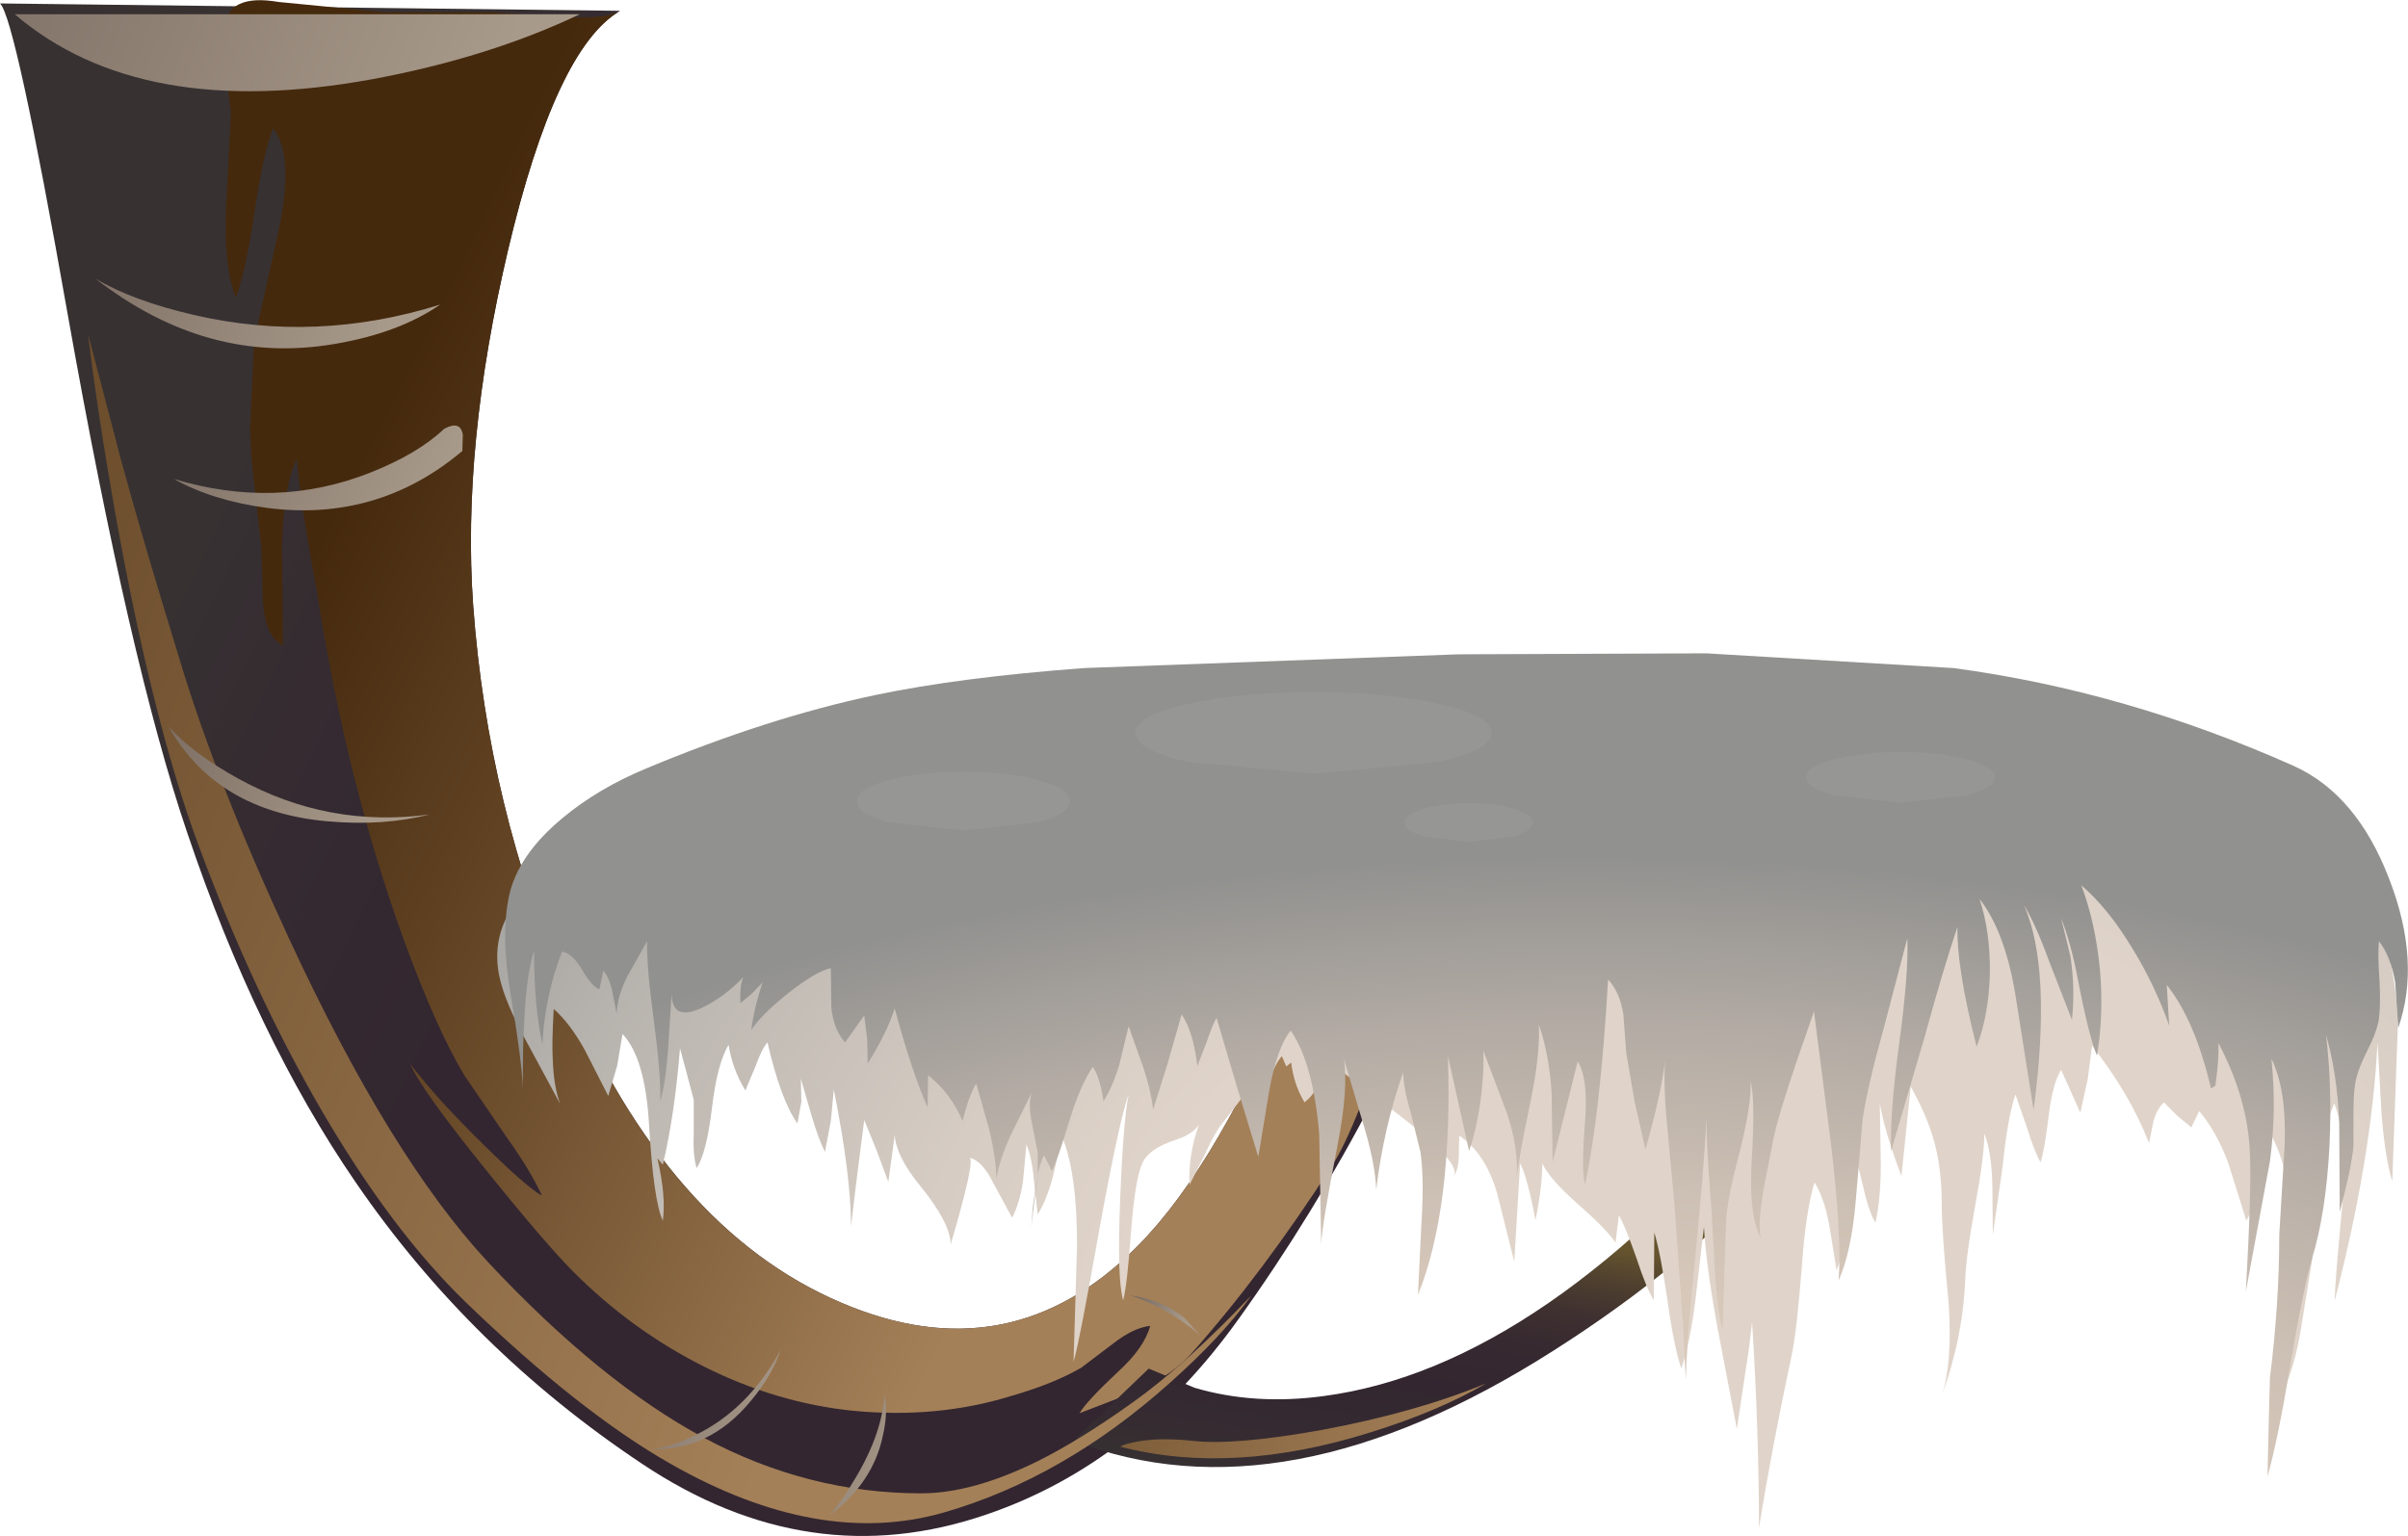 <?xml version="1.0" encoding="UTF-8" standalone="no"?>
<svg xmlns:xlink="http://www.w3.org/1999/xlink" height="156.35px" width="245.05px" xmlns="http://www.w3.org/2000/svg">
  <g transform="matrix(1.0, 0.0, 0.0, 1.0, 0.0, 0.0)">
    <use height="156.0" transform="matrix(1.0, 0.0, 0.0, 1.0, 0.0, 0.35)" width="144.55" xlink:href="#shape0"/>
    <use height="143.85" transform="matrix(1.0, 0.0, 0.0, 1.0, 22.8, 0.0)" width="119.5" xlink:href="#sprite0"/>
    <use height="89.05" transform="matrix(1.0, 0.0, 0.0, 1.0, 50.6, 66.5)" width="194.45" xlink:href="#shape2"/>
    <use height="6.0" transform="matrix(1.0, 0.0, 0.0, 1.0, 87.2, 78.55)" width="21.7" xlink:href="#sprite1"/>
    <use height="8.3" transform="matrix(1.0, 0.0, 0.0, 1.0, 115.55, 70.45)" width="36.25" xlink:href="#sprite2"/>
    <use height="3.95" transform="matrix(1.0, 0.0, 0.0, 1.0, 142.95, 81.75)" width="13.05" xlink:href="#sprite3"/>
    <use height="5.15" transform="matrix(1.0, 0.0, 0.0, 1.0, 183.8, 76.55)" width="19.2" xlink:href="#sprite4"/>
    <use height="121.1" transform="matrix(1.0, 0.0, 0.0, 1.0, 8.95, 33.95)" width="118.4" xlink:href="#sprite5"/>
    <use height="7.1" transform="matrix(1.0, 0.0, 0.0, 1.0, 9.7, 28.35)" width="35.1" xlink:href="#sprite6"/>
    <use height="8.65" transform="matrix(1.0, 0.0, 0.0, 1.0, 17.7, 43.3)" width="29.45" xlink:href="#sprite7"/>
    <use height="9.8" transform="matrix(1.0, 0.0, 0.0, 1.0, 17.15, 73.95)" width="26.55" xlink:href="#sprite8"/>
    <use height="10.1" transform="matrix(1.0, 0.0, 0.0, 1.0, 66.1, 137.4)" width="13.35" xlink:href="#sprite9"/>
    <use height="12.35" transform="matrix(1.0, 0.0, 0.0, 1.0, 84.4, 141.9)" width="5.75" xlink:href="#sprite10"/>
    <use height="4.1" transform="matrix(1.0, 0.0, 0.0, 1.0, 115.05, 131.85)" width="7.1" xlink:href="#sprite11"/>
    <use height="7.85" transform="matrix(1.0, 0.0, 0.0, 1.0, 1.5, 1.45)" width="57.5" xlink:href="#sprite12"/>
    <use height="7.65" transform="matrix(1.0, 0.0, 0.0, 1.0, 114.0, 140.8)" width="37.25" xlink:href="#sprite13"/>
  </g>
  <defs>
    <g id="shape0" transform="matrix(1.0, 0.0, 0.0, 1.0, 0.0, -0.35)">
      <path d="M51.7 25.45 Q47.0 45.4 48.15 61.6 49.65 82.15 57.6 100.7 68.0 125.05 85.5 132.55 102.75 140.0 115.8 126.8 124.15 118.35 132.0 99.05 L144.55 101.95 Q142.95 105.8 139.85 111.75 133.65 123.65 126.05 134.25 115.5 149.0 100.4 154.15 82.35 160.35 65.35 149.0 47.85 137.35 36.2 120.35 26.1 105.65 19.05 84.75 13.2 67.55 6.9 32.05 1.55 1.75 0.0 0.35 L63.1 1.1 Q56.55 4.9 51.7 25.45" fill="url(#gradient0)" fill-rule="evenodd" stroke="none"/>
    </g>
    <linearGradient gradientTransform="matrix(-0.059, -0.028, 0.028, -0.059, 73.8, 66.1)" gradientUnits="userSpaceOnUse" id="gradient0" spreadMethod="pad" x1="-819.2" x2="819.2">
      <stop offset="0.573" stop-color="#332630"/>
      <stop offset="0.839" stop-color="#352b31"/>
      <stop offset="1.0" stop-color="#373132"/>
    </linearGradient>
    <g id="sprite0" transform="matrix(1.0, 0.0, 0.0, 1.0, 0.0, 0.0)">
      <use height="143.85" transform="matrix(1.0, 0.0, 0.0, 1.0, 0.0, 0.0)" width="119.5" xlink:href="#shape1"/>
    </g>
    <g id="shape1" transform="matrix(1.0, 0.0, 0.0, 1.0, 0.0, 0.0)">
      <path d="M40.25 1.15 Q33.75 5.0 28.9 25.45 24.2 45.4 25.35 61.6 26.85 82.15 34.8 100.7 45.2 125.05 62.7 132.55 79.95 140.0 93.0 126.8 101.35 118.35 109.2 99.05 109.0 99.55 115.5 100.25 121.45 101.75 118.6 106.2 117.4 108.05 115.7 112.45 114.0 116.75 112.75 118.65 105.7 129.6 98.5 137.7 96.6 139.85 93.25 141.45 L87.05 143.85 Q87.8 142.6 90.95 139.65 93.65 137.2 94.25 134.95 92.55 135.15 90.55 136.7 L87.25 139.2 Q84.45 140.85 79.9 142.15 72.5 144.4 64.05 143.6 56.15 142.8 48.65 139.0 41.45 135.35 35.6 129.5 32.75 126.65 26.75 119.2 20.0 110.85 18.95 108.3 21.7 111.9 26.4 116.5 30.8 120.85 32.35 121.7 31.2 119.15 28.55 115.45 L24.45 109.45 Q21.6 104.7 18.35 95.8 12.45 79.65 9.4 59.9 7.7 50.9 7.4 46.7 6.0 49.65 5.9 55.9 L6.0 65.7 Q4.2 64.85 3.95 61.2 L3.8 55.75 3.1 49.6 Q2.65 45.8 2.65 43.45 L3.05 34.75 5.5 23.7 Q7.2 15.9 5.0 13.05 3.95 15.7 3.1 21.65 2.2 27.65 1.2 30.3 -0.05 27.2 0.2 21.1 L0.7 11.45 Q-0.15 5.1 0.0 2.9 0.3 -0.7 5.55 0.2 L16.35 1.25 27.25 1.25 33.9 1.7 Q38.7 2.0 40.25 1.15" fill="url(#gradient1)" fill-rule="evenodd" stroke="none"/>
    </g>
    <linearGradient gradientTransform="matrix(-0.051, -0.025, 0.025, -0.051, 55.65, 66.9)" gradientUnits="userSpaceOnUse" id="gradient1" spreadMethod="pad" x1="-819.2" x2="819.2">
      <stop offset="0.0" stop-color="#a48058"/>
      <stop offset="0.561" stop-color="#6c4d2c"/>
      <stop offset="1.0" stop-color="#45290d"/>
    </linearGradient>
    <g id="shape2" transform="matrix(1.0, 0.0, 0.0, 1.0, -50.6, -66.5)">
      <path d="M181.15 118.4 Q171.75 128.8 158.05 137.5 130.65 154.95 109.25 146.65 L116.9 139.3 121.55 141.25 Q127.65 143.05 134.7 142.1 157.3 139.1 181.1 110.15 L181.15 118.4" fill="url(#gradient2)" fill-rule="evenodd" stroke="none"/>
      <path d="M168.1 70.15 L191.8 70.85 Q204.5 71.9 215.2 74.7 223.6 76.9 227.95 78.8 235.0 81.85 238.7 86.4 241.1 89.35 242.65 95.15 244.0 100.3 244.0 104.8 L243.45 120.25 Q242.7 117.8 242.35 113.25 L241.95 106.1 Q241.35 117.9 237.6 132.35 237.55 131.25 238.4 122.25 238.95 116.15 237.55 112.3 236.35 115.05 236.0 120.15 L235.3 128.2 234.05 135.9 Q233.2 140.55 231.45 143.3 231.3 140.5 231.85 136.15 L232.9 128.75 Q233.9 119.75 230.55 114.55 L229.9 119.55 Q229.55 122.65 228.6 124.25 L226.75 118.35 Q225.55 115.15 223.8 113.1 L223.0 114.75 221.55 113.55 220.2 112.2 Q219.5 112.9 219.15 114.1 L218.7 116.35 Q216.75 111.35 212.9 106.45 L212.45 109.9 211.7 113.25 209.75 108.9 Q208.9 110.25 208.5 113.45 208.05 117.2 207.65 118.3 207.0 117.15 206.3 114.85 L205.1 111.4 Q204.3 113.8 203.8 118.7 L202.8 125.7 202.75 120.45 Q202.65 117.25 201.95 115.4 201.9 117.9 201.0 122.75 200.1 127.65 200.0 130.15 199.75 136.2 197.65 141.9 198.7 138.65 198.3 132.6 197.6 125.4 197.6 122.6 197.6 119.15 196.9 116.45 196.2 113.75 194.45 110.6 L193.5 119.7 Q191.75 115.1 191.3 112.3 L191.4 118.45 Q191.4 122.1 190.85 124.45 190.15 123.3 189.55 120.55 188.9 117.7 188.25 116.5 L188.1 123.1 Q187.85 126.85 186.9 129.3 L186.15 124.7 Q185.65 121.95 184.65 120.35 183.75 123.35 183.35 129.1 182.85 135.45 182.35 137.85 180.3 147.45 179.0 155.55 179.0 145.7 178.3 134.55 L178.0 137.15 176.75 145.45 174.8 135.25 Q173.65 129.05 173.4 124.9 L172.55 132.2 Q172.0 136.65 171.1 139.3 170.35 137.1 169.7 132.45 169.0 127.6 168.35 125.45 L168.3 132.35 Q167.55 131.15 166.55 128.1 165.45 124.95 164.75 123.7 L164.4 126.5 Q163.6 125.2 160.45 122.45 157.6 119.9 156.95 118.4 156.95 120.9 156.25 124.2 155.5 120.05 154.7 118.4 L154.1 128.4 152.35 121.45 Q151.15 117.35 148.5 115.6 L148.45 117.85 Q148.4 119.15 147.9 119.75 148.9 118.5 142.45 113.55 L134.5 107.5 Q134.65 108.85 134.25 110.1 133.75 111.45 132.75 112.2 131.65 110.35 131.4 108.15 L130.9 108.55 130.45 107.5 Q129.8 108.2 129.1 110.15 128.4 112.05 127.8 112.75 127.65 111.2 127.75 109.25 L126.2 112.0 124.3 114.45 Q123.5 115.5 122.6 117.55 L121.05 120.6 Q120.9 117.6 122.0 114.5 121.35 115.45 119.7 116.0 116.9 116.9 116.25 118.4 115.5 120.05 115.1 125.4 114.7 130.85 114.3 132.35 113.65 130.15 114.0 121.9 114.3 114.25 114.85 111.4 113.9 114.05 111.9 125.0 109.85 136.6 109.25 138.6 L109.6 126.95 Q109.65 119.65 108.1 115.7 L107.15 119.75 Q106.5 122.2 105.6 123.6 L105.2 120.0 Q105.0 117.75 104.45 116.5 L104.1 120.3 Q103.75 122.5 103.0 123.95 L101.1 120.45 Q99.95 118.1 98.65 117.85 99.3 118.0 96.75 126.65 96.7 124.45 93.6 120.65 91.2 117.7 91.05 115.55 L90.4 120.3 89.25 117.2 87.95 114.0 87.25 119.45 86.6 124.8 Q86.6 119.65 84.85 110.9 L84.55 114.1 83.95 117.25 Q83.3 115.95 82.6 113.6 L81.5 109.8 81.55 112.15 81.15 114.35 Q79.45 111.95 78.1 106.1 77.5 106.8 76.9 108.5 L75.85 111.0 Q74.5 108.75 74.15 106.35 73.0 108.2 72.45 112.8 71.9 117.35 70.9 118.9 70.5 117.65 70.6 115.45 L70.6 111.95 69.9 109.3 69.2 106.7 Q68.65 113.55 67.45 118.55 L66.9 117.9 Q67.8 121.8 67.45 124.25 66.5 122.2 66.05 114.45 65.65 107.65 63.35 105.25 L62.8 108.5 61.9 111.55 59.5 106.85 Q58.0 104.15 56.35 102.7 56.15 106.25 56.25 107.8 56.35 110.65 57.0 112.35 L53.95 106.7 Q51.75 102.75 51.05 100.3 50.0 96.75 51.4 93.7 52.9 90.55 57.15 88.05 59.55 86.65 64.5 84.4 74.15 79.5 86.5 76.45 95.8 74.2 109.3 72.4 124.15 70.45 142.7 70.45 L168.1 70.15" fill="url(#gradient3)" fill-rule="evenodd" stroke="none"/>
      <path d="M173.65 66.5 L198.8 68.0 Q216.35 70.35 233.4 77.95 239.85 80.85 243.15 89.5 246.4 97.9 244.05 104.65 L243.75 100.0 Q243.3 97.35 242.1 95.8 241.95 97.05 242.15 99.85 242.3 102.5 242.05 103.95 241.8 105.2 240.95 106.85 240.05 108.65 239.8 109.7 239.5 110.85 239.5 113.15 L239.5 116.7 Q239.25 119.1 238.1 123.35 L238.05 114.25 Q237.85 109.3 236.7 105.3 237.35 110.6 237.05 116.8 236.7 123.4 235.3 128.05 234.3 131.6 233.05 139.1 231.8 146.6 230.75 150.3 L230.9 143.85 231.0 140.25 Q231.95 132.65 231.95 125.65 L232.5 116.5 Q232.7 110.95 231.15 107.75 231.7 113.0 231.0 118.2 L228.55 131.45 Q229.15 120.75 228.95 117.15 228.7 111.75 225.75 106.15 225.85 107.6 225.45 110.5 L225.0 110.8 Q223.4 103.9 220.5 100.25 L220.75 104.4 Q219.3 100.3 217.1 96.7 214.6 92.5 211.8 90.1 213.25 93.95 213.7 98.7 214.1 103.3 213.4 107.45 212.55 105.45 211.4 99.4 210.7 95.85 209.75 93.45 L210.7 97.35 Q211.2 100.7 210.85 103.8 L208.55 97.9 Q207.15 94.05 205.95 92.1 208.85 98.55 206.95 113.0 L205.2 101.9 Q204.15 94.95 201.45 91.5 202.55 94.85 202.5 99.05 202.4 103.3 201.15 106.55 199.1 98.45 199.2 94.35 197.85 98.3 195.8 105.75 L192.45 117.15 Q192.3 113.5 193.25 106.35 194.25 99.05 194.1 95.5 L191.7 104.65 Q190.1 110.35 189.55 113.9 L188.85 122.25 Q188.4 127.45 187.1 130.35 187.45 125.95 186.35 116.6 L184.6 102.95 Q181.05 113.0 180.5 115.8 L179.45 121.15 Q178.8 125.3 179.25 126.15 177.95 123.8 178.25 118.3 178.65 112.0 178.15 110.05 178.25 112.45 177.05 117.2 175.7 122.25 175.65 124.55 L175.3 135.45 Q174.75 133.3 174.5 129.25 L174.15 122.8 Q173.65 116.85 173.65 113.8 173.45 118.75 172.3 130.2 171.7 135.95 171.55 140.45 L171.3 135.25 170.4 122.6 169.7 115.0 Q169.25 110.6 169.45 107.85 169.15 110.95 167.45 117.0 L166.35 112.15 165.5 107.2 165.2 103.25 Q164.85 101.0 163.65 99.7 162.85 113.35 161.3 120.6 160.9 119.2 161.3 114.2 161.65 109.75 160.55 108.05 L158.0 118.3 157.9 111.2 Q157.65 107.3 156.6 104.3 156.75 107.3 155.75 112.15 154.55 117.85 154.35 119.9 154.55 116.85 153.35 113.3 L150.95 106.95 Q151.05 109.15 150.65 112.2 150.2 115.2 149.5 117.15 L147.35 107.5 Q147.85 123.0 144.3 131.8 L144.65 124.55 Q144.95 120.05 144.55 117.25 L143.55 113.2 Q142.8 110.7 142.8 109.15 140.8 114.8 140.05 121.1 139.95 118.25 138.55 113.8 L136.75 107.75 Q137.25 110.8 136.1 116.65 134.5 124.8 134.45 126.7 L134.25 115.45 Q133.65 108.25 131.35 104.9 129.95 106.6 129.15 111.1 L128.05 117.75 125.9 110.7 123.8 103.6 Q123.35 104.4 122.8 106.05 L121.85 108.5 Q121.45 105.05 120.25 103.25 L118.85 108.15 117.35 112.95 Q117.1 110.9 116.35 108.65 L114.85 104.45 113.9 108.4 Q113.25 110.55 112.3 112.1 111.9 109.5 111.2 108.6 109.9 110.55 108.85 114.0 107.65 118.0 107.05 119.2 L106.25 117.6 Q105.85 118.35 105.6 119.55 L105.6 117.3 105.0 114.25 Q104.6 112.4 105.0 111.2 L102.9 115.45 Q101.7 118.05 101.4 120.0 101.35 117.85 100.7 115.1 L99.35 110.3 Q98.65 111.35 97.95 114.1 96.75 111.25 94.45 109.45 L94.4 112.7 Q92.85 109.3 91.05 102.65 90.2 105.25 88.3 108.25 L88.25 105.8 87.95 103.35 86.0 106.1 Q84.85 104.85 84.6 102.55 L84.55 98.55 Q83.05 98.85 80.2 101.1 77.45 103.3 76.45 104.85 76.75 102.55 77.6 100.0 L76.5 101.15 75.35 102.1 Q75.25 100.35 75.65 99.45 73.75 101.45 71.5 102.55 68.35 104.05 68.35 101.1 L68.0 106.7 Q67.75 110.15 67.2 112.1 67.25 109.35 66.55 103.95 65.8 98.5 65.85 95.8 L63.85 99.35 Q62.8 101.45 62.75 103.15 L62.3 100.85 Q62.0 99.5 61.4 98.8 L61.2 99.7 61.0 100.7 Q60.2 100.4 59.2 98.65 58.25 97.05 57.2 96.85 55.45 101.35 55.2 106.25 54.35 102.6 54.35 96.75 53.55 99.35 53.35 103.9 53.2 106.2 53.2 110.85 53.15 108.2 51.95 101.15 50.95 95.25 51.8 91.2 52.7 87.05 57.2 83.3 60.85 80.25 65.8 78.2 78.15 73.05 89.05 70.75 97.6 68.95 110.3 68.0 L148.4 66.6 173.65 66.5 M105.6 119.55 L104.95 124.85 105.1 122.9 105.6 119.55" fill="url(#gradient4)" fill-rule="evenodd" stroke="none"/>
    </g>
    <linearGradient gradientTransform="matrix(-0.003, 0.018, -0.018, -0.003, 147.2, 139.3)" gradientUnits="userSpaceOnUse" id="gradient2" spreadMethod="pad" x1="-819.2" x2="819.2">
      <stop offset="0.0" stop-color="#66542e"/>
      <stop offset="0.114" stop-color="#4f402f"/>
      <stop offset="0.239" stop-color="#3f3130"/>
      <stop offset="0.38" stop-color="#362930"/>
      <stop offset="0.573" stop-color="#332630"/>
      <stop offset="0.839" stop-color="#352b31"/>
      <stop offset="1.0" stop-color="#373132"/>
    </linearGradient>
    <radialGradient cx="0" cy="0" gradientTransform="matrix(-0.184, 0.0, 0.0, -0.132, 178.95, 138.2)" gradientUnits="userSpaceOnUse" id="gradient3" r="819.2" spreadMethod="pad">
      <stop offset="0.435" stop-color="#e0d4ca"/>
      <stop offset="0.573" stop-color="#d6ccc3"/>
      <stop offset="0.804" stop-color="#bcb7b1"/>
      <stop offset="1.0" stop-color="#a0a09e"/>
    </radialGradient>
    <radialGradient cx="0" cy="0" gradientTransform="matrix(-0.197, 0.0, 0.0, -0.096, 161.15, 165.75)" gradientUnits="userSpaceOnUse" id="gradient4" r="819.2" spreadMethod="pad">
      <stop offset="0.435" stop-color="#d7c8ba"/>
      <stop offset="0.565" stop-color="#cdc0b4"/>
      <stop offset="0.78" stop-color="#b3aba4"/>
      <stop offset="1.0" stop-color="#91918f"/>
    </radialGradient>
    <g id="sprite1" transform="matrix(1.0, 0.0, 0.0, 1.0, 0.0, 0.0)">
      <use height="5.15" transform="matrix(1.13, 0.0, 0.0, 1.165, 0.0, 0.0)" width="19.2" xlink:href="#shape3"/>
    </g>
    <g id="shape3" transform="matrix(1.0, 0.0, 0.0, 1.0, 0.0, 0.0)">
      <path d="M19.2 2.55 Q19.2 3.65 16.4 4.4 L9.6 5.15 2.8 4.4 Q0.0 3.65 0.0 2.55 0.0 1.5 2.8 0.75 5.65 0.0 9.6 0.0 13.55 0.0 16.4 0.75 19.2 1.5 19.2 2.55" fill="#969694" fill-rule="evenodd" stroke="none"/>
    </g>
    <g id="sprite2" transform="matrix(1.0, 0.0, 0.0, 1.0, 0.0, 0.0)">
      <use height="5.15" transform="matrix(1.888, 0.0, 0.0, 1.612, 0.0, 0.0)" width="19.2" xlink:href="#shape3"/>
    </g>
    <g id="sprite3" transform="matrix(1.0, 0.0, 0.0, 1.0, 0.0, 0.0)">
      <use height="5.15" transform="matrix(0.68, 0.0, 0.0, 0.767, 0.0, 0.0)" width="19.2" xlink:href="#shape3"/>
    </g>
    <g id="sprite4" transform="matrix(1.0, 0.0, 0.0, 1.0, 0.0, 0.0)">
      <use height="5.15" transform="matrix(1.0, 0.0, 0.0, 1.0, 0.0, 0.0)" width="19.2" xlink:href="#shape3"/>
    </g>
    <g id="sprite5" transform="matrix(1.0, 0.0, 0.0, 1.0, 0.0, 0.0)">
      <use height="121.1" transform="matrix(1.0, 0.0, 0.0, 1.0, 0.0, 0.0)" width="118.4" xlink:href="#shape4"/>
    </g>
    <g id="shape4" transform="matrix(1.0, 0.0, 0.0, 1.0, 0.0, 0.0)">
      <path d="M0.0 0.0 L3.4 13.0 Q5.7 21.4 9.35 33.25 13.1 45.7 20.45 61.55 30.75 83.8 40.7 94.5 52.15 106.75 62.7 112.4 73.25 118.05 84.8 118.05 90.0 118.05 96.6 114.8 100.95 112.65 106.45 108.7 111.7 104.95 118.4 97.9 115.45 102.05 110.05 106.85 99.25 116.5 87.1 120.0 74.4 123.65 59.3 115.05 50.05 109.8 38.45 98.6 30.95 91.35 23.85 79.2 16.8 67.1 11.2 51.95 6.55 39.35 2.8 18.4 0.95 7.95 0.0 0.0" fill="url(#gradient5)" fill-rule="evenodd" stroke="none"/>
    </g>
    <linearGradient gradientTransform="matrix(-0.105, -0.042, 0.042, -0.105, -18.9, 85.15)" gradientUnits="userSpaceOnUse" id="gradient5" spreadMethod="pad" x1="-819.2" x2="819.2">
      <stop offset="0.0" stop-color="#a48058"/>
      <stop offset="0.561" stop-color="#6c4d2c"/>
      <stop offset="1.0" stop-color="#45290d"/>
    </linearGradient>
    <g id="sprite6" transform="matrix(1.0, 0.0, 0.0, 1.0, 0.0, 0.0)">
      <use height="7.1" transform="matrix(1.0, 0.0, 0.0, 1.0, 0.0, 0.0)" width="35.1" xlink:href="#shape5"/>
    </g>
    <g id="shape5" transform="matrix(1.0, 0.0, 0.0, 1.0, 0.0, 0.0)">
      <path d="M0.0 0.0 Q3.75 2.25 10.0 3.7 22.5 6.6 35.1 2.65 30.9 5.55 24.4 6.65 11.45 8.9 0.0 0.0" fill="url(#gradient6)" fill-rule="evenodd" stroke="none"/>
    </g>
    <linearGradient gradientTransform="matrix(-0.04, -0.016, 0.016, -0.04, -11.35, 13.15)" gradientUnits="userSpaceOnUse" id="gradient6" spreadMethod="pad" x1="-819.2" x2="819.2">
      <stop offset="0.0" stop-color="#a89a8a"/>
      <stop offset="0.388" stop-color="#86776c"/>
      <stop offset="1.0" stop-color="#4a3836"/>
    </linearGradient>
    <g id="sprite7" transform="matrix(1.0, 0.0, 0.0, 1.0, 0.0, 0.0)">
      <use height="8.65" transform="matrix(1.0, 0.0, 0.0, 1.0, 0.0, 0.0)" width="29.45" xlink:href="#shape6"/>
    </g>
    <g id="shape6" transform="matrix(1.0, 0.0, 0.0, 1.0, 0.0, 0.0)">
      <path d="M27.5 0.35 Q29.15 -0.55 29.4 0.95 L29.35 2.6 Q20.75 9.85 9.5 8.4 3.9 7.65 0.0 5.45 10.4 8.6 20.0 4.8 24.8 2.9 27.5 0.35" fill="url(#gradient7)" fill-rule="evenodd" stroke="none"/>
    </g>
    <linearGradient gradientTransform="matrix(-0.037, -0.015, 0.015, -0.037, -11.35, 15.2)" gradientUnits="userSpaceOnUse" id="gradient7" spreadMethod="pad" x1="-819.2" x2="819.2">
      <stop offset="0.0" stop-color="#a89a8a"/>
      <stop offset="0.388" stop-color="#86776c"/>
      <stop offset="1.0" stop-color="#4a3836"/>
    </linearGradient>
    <g id="sprite8" transform="matrix(1.0, 0.0, 0.0, 1.0, 0.0, 0.0)">
      <use height="9.8" transform="matrix(1.0, 0.0, 0.0, 1.0, 0.0, 0.0)" width="26.55" xlink:href="#shape7"/>
    </g>
    <g id="shape7" transform="matrix(1.0, 0.0, 0.0, 1.0, 0.0, 0.0)">
      <path d="M0.0 0.0 Q2.55 2.8 7.1 5.3 16.25 10.35 26.55 8.95 21.9 10.15 16.2 9.65 4.9 8.65 0.0 0.0" fill="url(#gradient8)" fill-rule="evenodd" stroke="none"/>
    </g>
    <linearGradient gradientTransform="matrix(-0.027, -0.011, 0.011, -0.027, -6.25, 12.3)" gradientUnits="userSpaceOnUse" id="gradient8" spreadMethod="pad" x1="-819.2" x2="819.2">
      <stop offset="0.0" stop-color="#a89a8a"/>
      <stop offset="0.388" stop-color="#86776c"/>
      <stop offset="1.0" stop-color="#4a3836"/>
    </linearGradient>
    <g id="sprite9" transform="matrix(1.0, 0.0, 0.0, 1.0, 0.0, 0.0)">
      <use height="10.1" transform="matrix(1.0, 0.0, 0.0, 1.0, 0.0, 0.0)" width="13.35" xlink:href="#shape8"/>
    </g>
    <g id="shape8" transform="matrix(1.0, 0.0, 0.0, 1.0, 0.0, 0.0)">
      <path d="M13.35 0.0 Q12.45 2.65 10.3 5.2 6.05 10.35 0.0 10.1 2.0 10.0 4.7 8.65 10.05 6.05 13.35 0.0" fill="url(#gradient9)" fill-rule="evenodd" stroke="none"/>
    </g>
    <linearGradient gradientTransform="matrix(-0.021, -0.008, 0.008, -0.021, -7.95, 11.5)" gradientUnits="userSpaceOnUse" id="gradient9" spreadMethod="pad" x1="-819.2" x2="819.2">
      <stop offset="0.0" stop-color="#a89a8a"/>
      <stop offset="0.388" stop-color="#86776c"/>
      <stop offset="1.0" stop-color="#4a3836"/>
    </linearGradient>
    <g id="sprite10" transform="matrix(1.0, 0.0, 0.0, 1.0, 0.0, 0.0)">
      <use height="12.35" transform="matrix(1.0, 0.0, 0.0, 1.0, 0.0, 0.0)" width="5.75" xlink:href="#shape9"/>
    </g>
    <g id="shape9" transform="matrix(1.0, 0.0, 0.0, 1.0, 0.0, 0.0)">
      <path d="M5.6 0.0 Q6.0 1.8 5.45 4.2 4.45 9.05 0.0 12.35 1.3 10.85 2.65 8.55 5.4 3.95 5.6 0.0" fill="url(#gradient10)" fill-rule="evenodd" stroke="none"/>
    </g>
    <linearGradient gradientTransform="matrix(-0.012, -0.005, 0.005, -0.012, -6.15, 9.75)" gradientUnits="userSpaceOnUse" id="gradient10" spreadMethod="pad" x1="-819.2" x2="819.2">
      <stop offset="0.0" stop-color="#a89a8a"/>
      <stop offset="0.388" stop-color="#86776c"/>
      <stop offset="1.0" stop-color="#4a3836"/>
    </linearGradient>
    <g id="sprite11" transform="matrix(1.0, 0.0, 0.0, 1.0, 0.0, 0.0)">
      <use height="4.1" transform="matrix(1.0, 0.0, 0.0, 1.0, 0.0, 0.0)" width="7.1" xlink:href="#shape10"/>
    </g>
    <g id="shape10" transform="matrix(1.0, 0.0, 0.0, 1.0, 0.0, 0.0)">
      <path d="M7.1 4.1 Q5.0 2.25 2.3 0.95 0.95 0.3 0.0 0.0 3.25 0.45 5.5 2.3 L7.1 4.1" fill="url(#gradient11)" fill-rule="evenodd" stroke="none"/>
    </g>
    <linearGradient gradientTransform="matrix(-0.006, -0.003, 0.003, -0.006, -1.1, 3.9)" gradientUnits="userSpaceOnUse" id="gradient11" spreadMethod="pad" x1="-819.2" x2="819.2">
      <stop offset="0.0" stop-color="#a89a8a"/>
      <stop offset="0.388" stop-color="#86776c"/>
      <stop offset="1.0" stop-color="#4a3836"/>
    </linearGradient>
    <g id="sprite12" transform="matrix(1.0, 0.0, 0.0, 1.0, 0.0, 0.0)">
      <use height="7.85" transform="matrix(1.0, 0.0, 0.0, 1.0, 0.0, 0.0)" width="57.5" xlink:href="#shape11"/>
    </g>
    <g id="shape11" transform="matrix(1.0, 0.0, 0.0, 1.0, 0.0, 0.0)">
      <path d="M0.0 0.0 L57.5 0.0 Q48.25 4.4 36.45 6.6 12.8 10.95 0.0 0.0" fill="url(#gradient12)" fill-rule="evenodd" stroke="none"/>
    </g>
    <linearGradient gradientTransform="matrix(-0.068, -0.027, 0.027, -0.068, -20.2, 19.65)" gradientUnits="userSpaceOnUse" id="gradient12" spreadMethod="pad" x1="-819.2" x2="819.2">
      <stop offset="0.0" stop-color="#a89a8a"/>
      <stop offset="0.388" stop-color="#86776c"/>
      <stop offset="1.0" stop-color="#4a3836"/>
    </linearGradient>
    <g id="sprite13" transform="matrix(1.0, 0.0, 0.0, 1.0, 0.0, 0.0)">
      <use height="7.65" transform="matrix(1.0, 0.0, 0.0, 1.0, 0.0, 0.0)" width="37.25" xlink:href="#shape12"/>
    </g>
    <g id="shape12" transform="matrix(1.0, 0.0, 0.0, 1.0, 0.0, 0.0)">
      <path d="M37.25 0.0 Q32.5 2.8 25.45 5.0 11.4 9.4 0.0 6.45 0.5 6.15 1.65 5.95 3.95 5.5 7.3 5.85 11.6 6.35 20.5 4.75 30.15 2.95 37.25 0.0" fill="url(#gradient13)" fill-rule="evenodd" stroke="none"/>
    </g>
    <linearGradient gradientTransform="matrix(-0.047, -0.019, 0.019, -0.047, -15.2, 17.0)" gradientUnits="userSpaceOnUse" id="gradient13" spreadMethod="pad" x1="-819.2" x2="819.2">
      <stop offset="0.0" stop-color="#a48058"/>
      <stop offset="0.561" stop-color="#6c4d2c"/>
      <stop offset="1.0" stop-color="#45290d"/>
    </linearGradient>
  </defs>
</svg>

